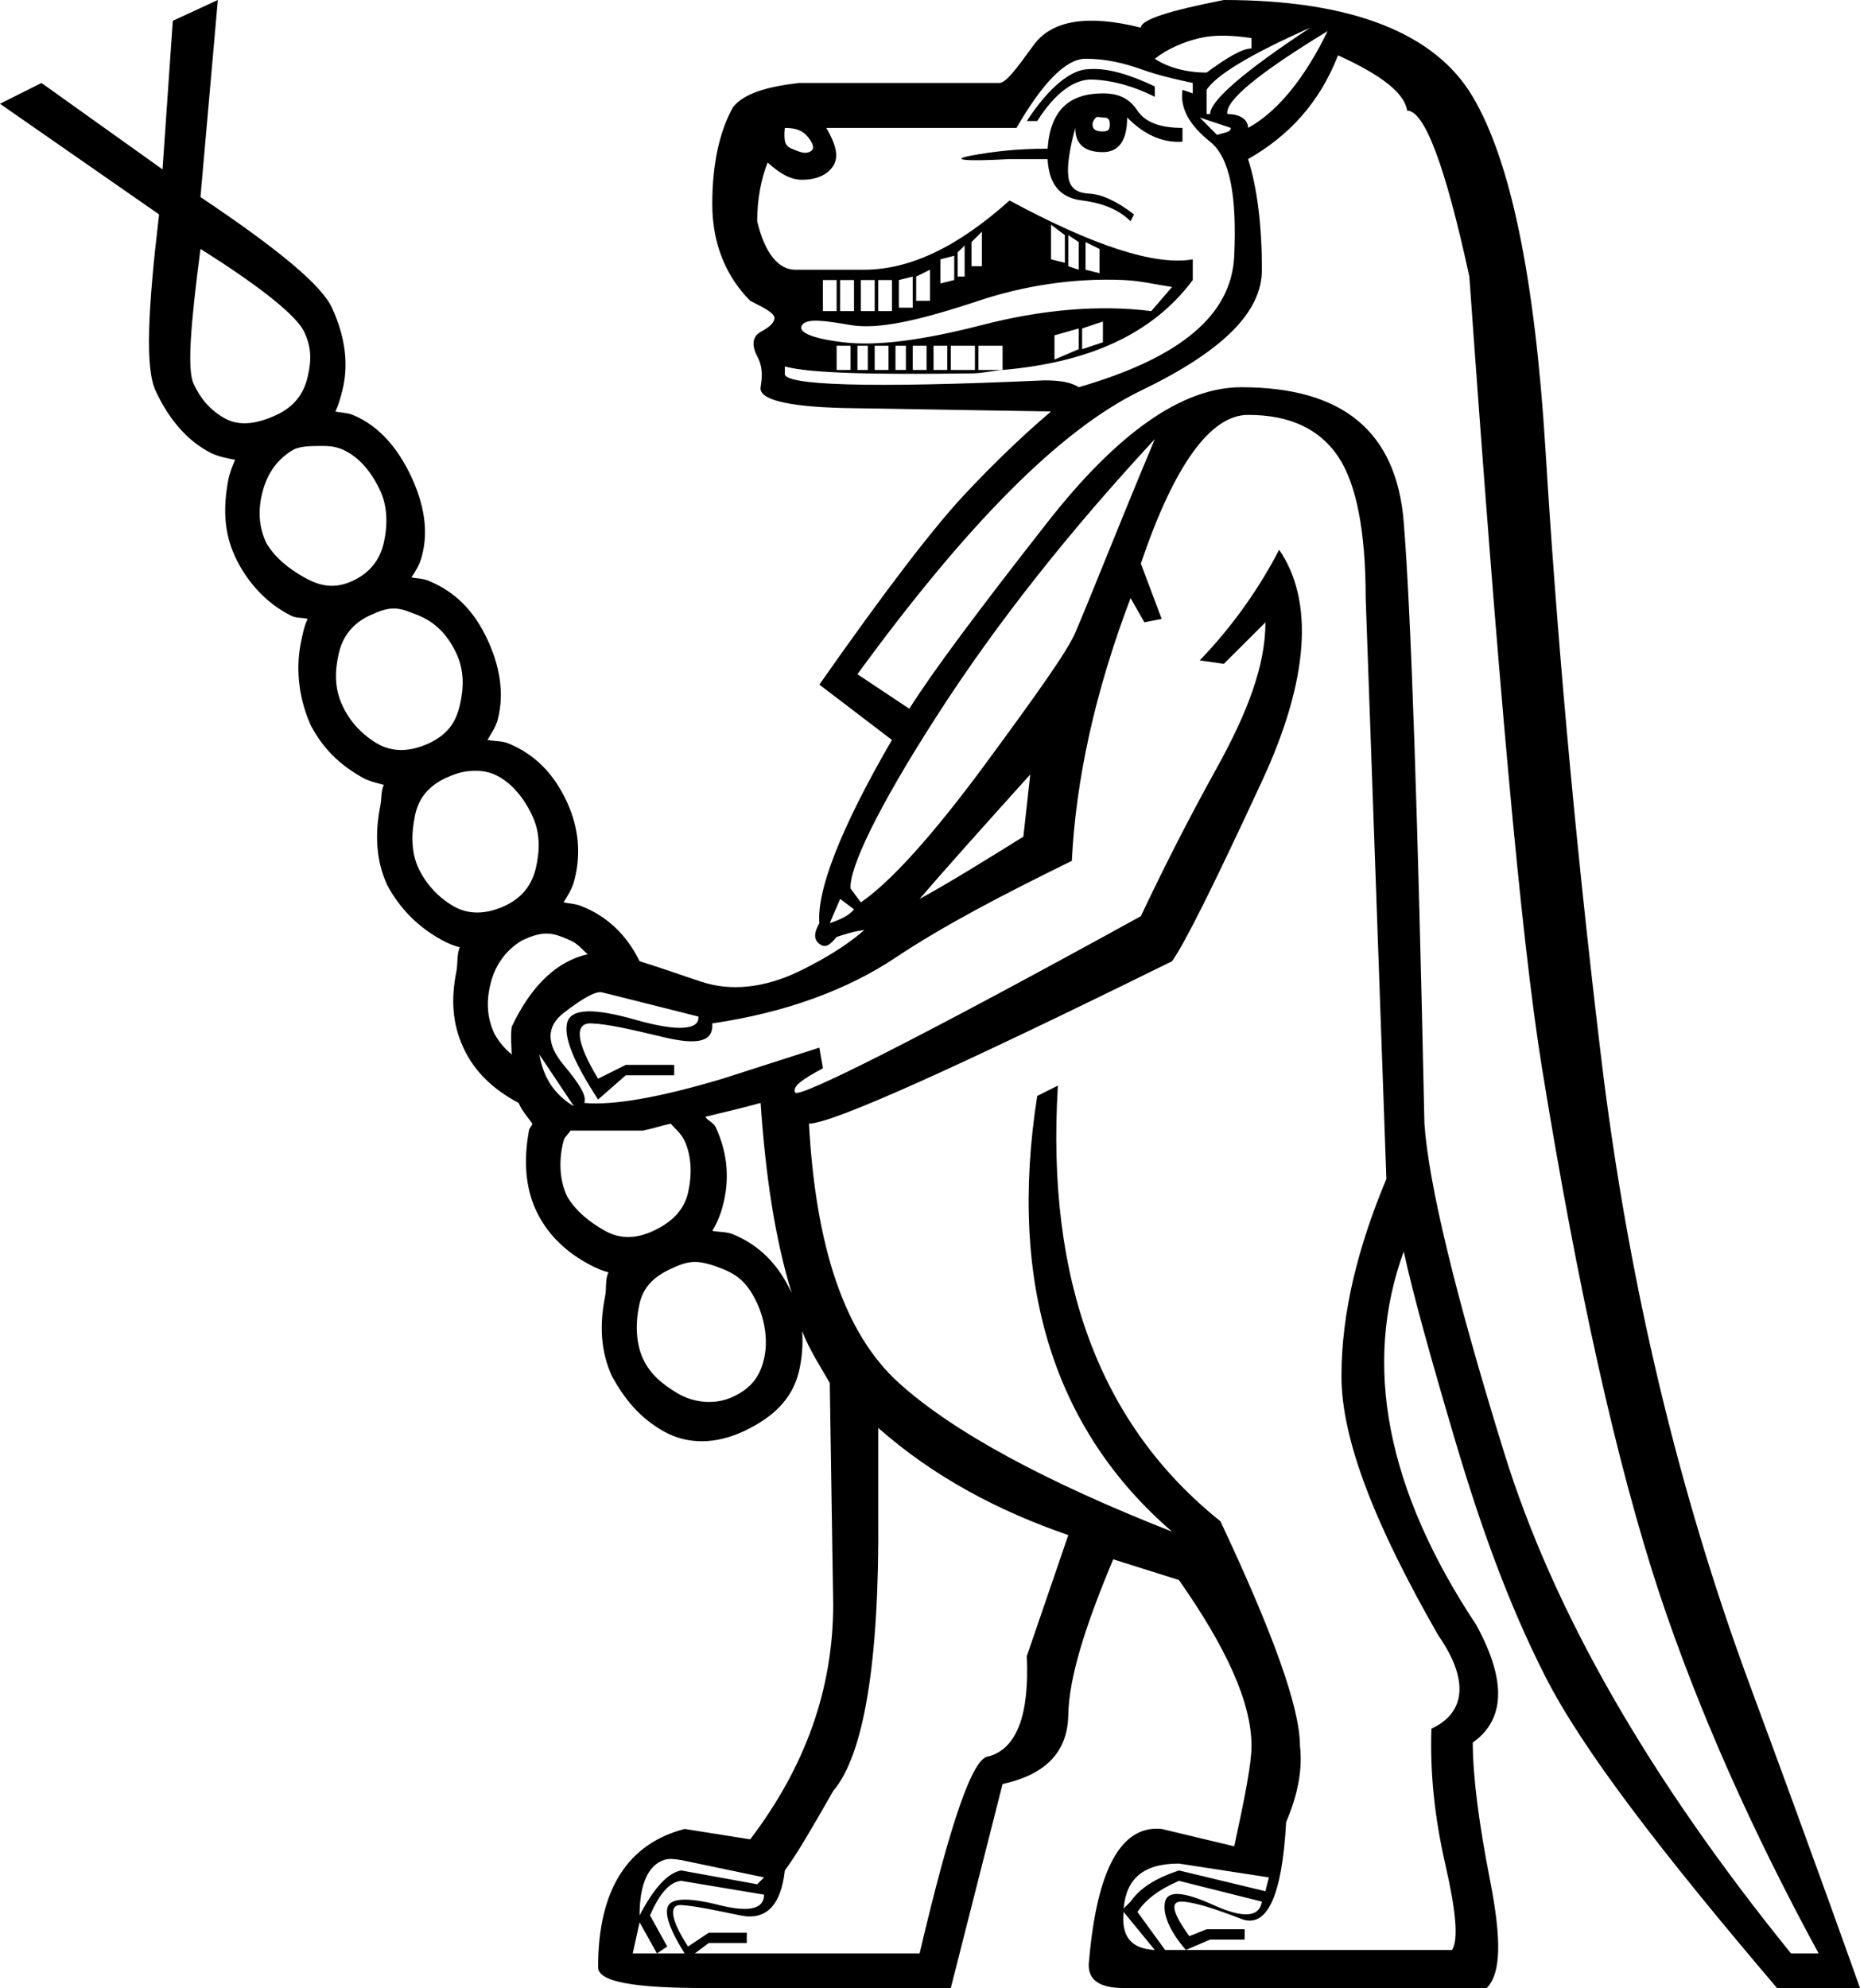 <?xml version="1.0" encoding="UTF-8" standalone="no"?>
<svg
   xmlns:dc="http://purl.org/dc/elements/1.1/"
   xmlns:cc="http://creativecommons.org/ns#"
   xmlns:rdf="http://www.w3.org/1999/02/22-rdf-syntax-ns#"
   xmlns:svg="http://www.w3.org/2000/svg"
   xmlns="http://www.w3.org/2000/svg"
   xmlns:sodipodi="http://sodipodi.sourceforge.net/DTD/sodipodi-0.dtd"
   xmlns:inkscape="http://www.inkscape.org/namespaces/inkscape"
   width="16.812"
   height="17.969"
   id="svg2483"
   sodipodi:version="0.32"
   inkscape:version="0.46"
   sodipodi:docname="E237.svg"
   inkscape:output_extension="org.inkscape.output.svg.inkscape"
   version="1.0">
  <defs
     id="defs2488">
    <inkscape:perspective
       sodipodi:type="inkscape:persp3d"
       inkscape:vp_x="0 : 8.9916086 : 1"
       inkscape:vp_y="0 : 1000 : 0"
       inkscape:vp_z="12.201604 : 8.9916086 : 1"
       inkscape:persp3d-origin="6.1008019 : 5.9944057 : 1"
       id="perspective2492" />
  </defs>
  <sodipodi:namedview
     inkscape:window-height="712"
     inkscape:window-width="1024"
     inkscape:pageshadow="2"
     inkscape:pageopacity="0.0"
     guidetolerance="10.0"
     gridtolerance="10.0"
     objecttolerance="10.0"
     borderopacity="1.0"
     bordercolor="#666666"
     pagecolor="#ffffff"
     id="base"
     showgrid="false"
     inkscape:zoom="28.215652"
     inkscape:cx="8.40625"
     inkscape:cy="8.984375"
     inkscape:window-x="-4"
     inkscape:window-y="-4"
     inkscape:current-layer="svg2483" />
  <path
     style="fill:#000000;stroke:none"
     d="M 1.969,0 L 1.562,0.188 L 1.469,1.531 L 0.375,0.75 L 0,0.938 L 1.438,1.938 C 1.336,2.799 1.311,3.325 1.406,3.531 C 1.52,3.776 1.681,3.979 1.906,4.094 C 1.972,4.127 2.056,4.143 2.125,4.156 C 2.1,4.213 2.075,4.277 2.062,4.344 C 2.014,4.609 2.029,4.825 2.125,5.031 C 2.226,5.25 2.4,5.448 2.625,5.562 C 2.681,5.591 2.724,5.579 2.781,5.594 C 2.749,5.658 2.734,5.737 2.719,5.812 C 2.667,6.071 2.711,6.344 2.812,6.562 C 2.921,6.763 3.06,6.907 3.281,7.031 C 3.337,7.062 3.411,7.078 3.469,7.094 C 3.443,7.15 3.45,7.217 3.438,7.281 C 3.386,7.54 3.399,7.781 3.5,8 C 3.614,8.213 3.781,8.382 4,8.5 C 4.055,8.529 4.1,8.548 4.156,8.562 C 4.128,8.622 4.139,8.712 4.125,8.781 C 4.073,9.04 4.092,9.263 4.188,9.469 C 4.289,9.688 4.459,9.848 4.688,9.969 C 4.716,10.039 4.769,10.096 4.812,10.156 C 4.807,10.181 4.786,10.191 4.781,10.219 C 4.732,10.484 4.748,10.731 4.844,10.938 C 4.945,11.156 5.119,11.323 5.344,11.438 C 5.4,11.466 5.443,11.486 5.5,11.5 C 5.468,11.563 5.484,11.643 5.469,11.719 C 5.417,11.978 5.43,12.219 5.531,12.438 C 5.64,12.638 5.778,12.813 6,12.938 C 6.222,13.062 6.474,13.051 6.719,12.938 C 6.989,12.812 7.158,12.646 7.219,12.406 C 7.249,12.286 7.26,12.149 7.25,12.031 C 7.317,12.203 7.417,12.354 7.5,12.5 L 7.531,14.5 C 7.531,15.273 7.276,15.973 6.781,16.625 L 6.188,16.531 C 5.68,16.664 5.406,17.069 5.406,17.781 C 5.406,17.914 5.735,17.969 6.375,17.969 L 8.594,17.969 L 9.062,16.125 C 9.449,16.04 9.65,15.838 9.656,15.5 C 9.662,15.162 9.809,14.697 10.062,14.094 L 10.656,14.281 C 11.079,14.885 11.312,15.383 11.312,15.781 C 11.312,15.938 11.253,16.241 11.156,16.688 L 10.5,16.531 C 10.138,16.495 9.916,16.886 9.844,17.719 C 9.82,17.888 9.927,17.969 10.156,17.969 L 13.438,17.969 C 13.57,17.836 13.571,17.525 13.469,17 C 13.366,16.475 13.312,16.052 13.312,15.75 C 13.602,15.545 13.621,15.195 13.344,14.688 C 12.535,13.468 12.313,12.339 12.688,11.312 C 12.772,11.699 12.933,12.277 13.156,13.031 C 13.38,13.786 13.631,14.492 13.969,15.156 C 14.307,15.82 15.024,16.749 16.062,17.969 L 16.812,17.969 C 16.764,17.836 16.446,16.933 15.812,15.219 C 15.179,13.504 14.716,11.602 14.469,9.531 C 14.221,7.461 14.065,5.632 13.969,4.062 C 13.872,2.493 13.651,1.448 13.312,0.875 C 12.974,0.302 12.222,1.9896677e-18 11.062,0 C 10.567,0.097 10.312,0.178 10.312,0.25 C 9.83,0.129 9.507,0.183 9.344,0.406 C 9.181,0.63 9.092,0.75 9.031,0.75 L 7.219,0.75 C 6.917,0.786 6.722,0.848 6.625,0.969 C 6.504,1.186 6.438,1.482 6.438,1.844 C 6.438,2.206 6.564,2.501 6.781,2.719 C 6.926,2.791 7,2.833 7,2.875 C 7,2.917 6.953,2.958 6.875,3 C 6.797,3.042 6.795,3.128 6.844,3.219 C 6.892,3.309 6.893,3.391 6.875,3.5 C 6.857,3.609 7.106,3.675 7.625,3.688 L 9.5,3.719 C 9.259,3.924 8.996,4.173 8.719,4.469 C 8.441,4.765 7.998,5.342 7.406,6.188 L 8.062,6.688 C 7.592,7.496 7.382,8.054 7.406,8.344 C 7.358,8.428 7.352,8.489 7.406,8.531 C 7.461,8.574 7.502,8.541 7.562,8.469 C 7.635,8.445 7.716,8.418 7.812,8.406 C 7.716,8.491 7.533,8.63 7.219,8.781 C 6.905,8.932 6.603,8.96 6.344,8.875 C 6.187,8.824 5.976,8.748 5.781,8.688 C 5.662,8.444 5.48,8.277 5.25,8.188 C 5.199,8.168 5.144,8.167 5.094,8.156 C 5.131,8.095 5.167,8.041 5.188,7.969 C 5.255,7.726 5.232,7.482 5.125,7.25 C 5.006,6.992 4.835,6.818 4.594,6.719 C 4.536,6.695 4.463,6.7 4.406,6.688 C 4.441,6.628 4.482,6.57 4.5,6.5 C 4.561,6.26 4.514,6.013 4.406,5.781 C 4.287,5.524 4.116,5.349 3.875,5.25 C 3.817,5.226 3.775,5.231 3.719,5.219 C 3.76,5.155 3.792,5.107 3.812,5.031 C 3.876,4.798 3.832,4.557 3.719,4.312 C 3.599,4.055 3.429,3.849 3.188,3.75 C 3.136,3.729 3.081,3.731 3.031,3.719 C 3.058,3.667 3.079,3.591 3.094,3.531 C 3.155,3.292 3.119,3.039 3,2.781 C 2.904,2.575 2.516,2.253 1.812,1.781 L 1.969,0 z M 11.844,0.25 C 11.24,0.648 10.938,0.911 10.938,1.031 L 10.906,1.031 L 10.906,0.812 C 10.991,0.68 11.3,0.491 11.844,0.25 z M 12,0.281 C 11.795,0.704 11.547,1.011 11.281,1.156 C 11.281,1.084 11.214,1.031 11.094,1.031 C 11.07,0.911 11.384,0.656 12,0.281 z M 10.844,0.344 C 10.986,0.311 11.143,0.32 11.312,0.344 L 11.312,0.438 C 11.228,0.438 11.087,0.523 10.906,0.656 C 10.713,0.656 10.546,0.604 10.438,0.531 C 10.552,0.441 10.702,0.377 10.844,0.344 z M 12.094,0.5 C 12.492,0.681 12.695,0.843 12.719,1 C 12.876,1 13.064,1.498 13.281,2.5 C 13.535,6.074 13.744,8.461 13.938,9.656 C 14.263,11.66 14.614,13.235 15,14.406 C 15.35,15.457 15.834,16.546 16.438,17.656 L 16.188,17.656 C 14.908,16.075 14.04,14.568 13.594,13.125 C 13.147,11.682 12.911,10.687 12.875,10.156 C 12.815,7.355 12.754,5.54 12.688,4.719 C 12.621,3.898 12.136,3.5 11.219,3.5 C 10.688,3.5 10.103,3.91 9.469,4.719 C 8.835,5.528 8.424,6.08 8.219,6.406 L 7.75,6.094 C 8.728,4.754 9.576,3.887 10.312,3.531 C 11.049,3.175 11.406,2.824 11.406,2.438 C 11.406,2.051 11.366,1.703 11.281,1.438 C 11.643,1.232 11.925,0.935 12.094,0.5 z M 9.812,0.531 C 9.994,0.531 10.162,0.571 10.312,0.625 C 10.463,0.679 10.612,0.714 10.781,0.75 L 10.781,0.844 L 10.688,0.812 C 10.663,0.982 10.756,1.136 10.938,1.281 C 11.119,1.426 11.18,1.775 11.156,2.312 C 11.132,2.85 10.668,3.234 9.75,3.5 C 9.678,3.452 9.57,3.438 9.438,3.438 C 7.856,3.51 7.07,3.484 7.094,3.375 L 7.094,3.312 C 7.311,3.373 7.876,3.387 8.781,3.375 C 8.883,3.374 8.967,3.352 9.062,3.344 L 8.844,3.344 L 8.844,3.125 L 9.062,3.125 L 9.062,3.344 C 9.818,3.278 10.406,3.035 10.781,2.531 L 10.781,2.344 C 10.443,2.404 9.886,2.223 9.125,1.812 C 8.654,2.235 8.223,2.437 7.812,2.438 L 7.188,2.438 C 7.043,2.438 6.916,2.302 6.844,2 C 6.844,1.807 6.877,1.626 6.938,1.469 C 7.046,1.565 7.141,1.625 7.25,1.625 C 7.371,1.625 7.477,1.585 7.531,1.5 C 7.586,1.415 7.553,1.301 7.469,1.156 L 9.188,1.156 C 9.417,0.758 9.631,0.531 9.812,0.531 z M 9.844,0.625 C 9.687,0.625 9.486,0.78 9.281,1.094 L 9.375,1.094 C 9.544,0.828 9.718,0.713 9.875,0.719 C 10.032,0.725 10.22,0.766 10.438,0.875 L 10.438,0.781 C 10.208,0.673 10.013,0.613 9.844,0.625 z M 9.969,0.844 C 9.667,0.844 9.493,0.994 9.469,1.344 C 9.191,1.344 8.974,1.37 8.781,1.406 C 8.588,1.442 8.702,1.462 9.125,1.438 L 9.469,1.438 C 9.481,1.667 9.582,1.788 9.781,1.812 C 9.98,1.837 10.122,1.903 10.219,2 L 10.25,1.938 C 10.093,1.817 9.958,1.756 9.844,1.75 C 9.729,1.744 9.668,1.696 9.656,1.594 C 9.644,1.491 9.67,1.337 9.719,1.156 C 9.719,1.301 9.8,1.375 9.969,1.375 C 10.114,1.375 10.188,1.268 10.188,1.062 C 10.332,1.207 10.494,1.293 10.688,1.281 L 10.688,1.156 C 10.494,1.156 10.354,1.109 10.281,1 C 10.209,0.891 10.114,0.844 9.969,0.844 z M 9.906,1.062 C 9.921,1.05 9.939,1.062 9.969,1.062 C 10.017,1.062 10.031,1.077 10.031,1.125 C 10.031,1.173 10.017,1.188 9.969,1.188 C 9.908,1.188 9.875,1.173 9.875,1.125 C 9.875,1.101 9.891,1.075 9.906,1.062 z M 10.844,1.062 L 11.125,1.156 C 11.125,1.192 11.085,1.195 11,1.219 L 10.844,1.062 z M 7.094,1.156 C 7.202,1.156 7.264,1.184 7.312,1.25 C 7.361,1.316 7.361,1.357 7.312,1.375 C 7.264,1.393 7.217,1.368 7.156,1.344 C 7.096,1.32 7.082,1.277 7.094,1.156 z M 9.5,2.031 L 9.625,2.125 L 9.625,2.375 L 9.5,2.344 L 9.5,2.031 z M 8.875,2.094 L 8.875,2.406 L 8.781,2.406 L 8.781,2.188 L 8.875,2.094 z M 9.656,2.125 L 9.75,2.188 L 9.75,2.438 L 9.656,2.406 L 9.656,2.125 z M 9.812,2.188 L 9.938,2.25 L 9.938,2.469 L 9.812,2.438 L 9.812,2.188 z M 8.719,2.219 L 8.719,2.5 L 8.656,2.5 L 8.656,2.281 L 8.719,2.219 z M 1.812,2.25 C 2.386,2.61 2.687,2.865 2.75,3 C 2.813,3.135 2.818,3.248 2.781,3.406 C 2.745,3.564 2.654,3.678 2.5,3.75 C 2.333,3.828 2.169,3.858 2.031,3.781 C 1.894,3.704 1.81,3.598 1.75,3.469 C 1.69,3.34 1.723,2.934 1.812,2.25 z M 8.625,2.312 L 8.625,2.531 L 8.5,2.562 L 8.5,2.344 L 8.625,2.312 z M 8.406,2.438 L 8.406,2.719 L 8.281,2.719 L 8.281,2.5 L 8.406,2.438 z M 8.25,2.5 L 8.25,2.781 L 8.125,2.781 L 8.125,2.531 L 8.25,2.5 z M 7.438,2.531 L 7.562,2.531 L 7.562,2.812 L 7.438,2.812 L 7.438,2.531 z M 7.594,2.531 L 7.719,2.531 L 7.719,2.812 L 7.594,2.812 L 7.594,2.531 z M 7.781,2.531 L 7.906,2.531 L 7.906,2.812 L 7.781,2.812 L 7.781,2.531 z M 7.938,2.531 L 8.062,2.531 L 8.062,2.812 L 7.938,2.812 L 7.938,2.531 z M 10.156,2.531 C 10.306,2.538 10.44,2.57 10.594,2.594 L 10.406,2.812 C 9.935,2.752 9.412,2.799 8.875,2.938 C 8.338,3.076 7.927,3.13 7.625,3.094 C 7.323,3.058 7.208,2.998 7.25,2.938 C 7.292,2.877 7.44,2.895 7.688,2.938 C 7.935,2.98 8.3,2.9 8.844,2.719 C 9.251,2.583 9.708,2.511 10.156,2.531 z M 9.969,2.906 L 9.969,3.094 L 9.781,3.156 L 9.781,2.969 L 9.969,2.906 z M 9.75,2.969 L 9.75,3.156 L 9.531,3.25 L 9.531,3.031 L 9.75,2.969 z M 7.562,3.125 L 7.688,3.125 L 7.688,3.344 L 7.562,3.344 L 7.562,3.125 z M 7.75,3.125 L 7.844,3.125 L 7.844,3.344 L 7.75,3.344 L 7.75,3.125 z M 7.906,3.125 L 8.031,3.125 L 8.031,3.344 L 7.906,3.344 L 7.906,3.125 z M 8.094,3.125 L 8.188,3.125 L 8.188,3.344 L 8.094,3.344 L 8.094,3.125 z M 8.25,3.125 L 8.375,3.125 L 8.375,3.344 L 8.25,3.344 L 8.25,3.125 z M 8.438,3.125 L 8.562,3.125 L 8.562,3.344 L 8.438,3.344 L 8.438,3.125 z M 8.594,3.125 L 8.812,3.125 L 8.812,3.344 L 8.594,3.344 L 8.594,3.125 z M 11.281,3.75 C 11.668,3.75 11.931,3.884 12.094,4.125 C 12.257,4.366 12.344,4.791 12.344,5.406 L 12.531,10.656 C 12.278,11.26 12.125,11.858 12.125,12.438 C 12.125,13.017 12.433,13.791 13,14.781 C 13.278,15.18 13.251,15.48 12.938,15.625 C 12.925,16.023 12.966,16.421 13.062,16.844 C 13.159,17.266 13.185,17.528 13.125,17.625 L 10.719,17.625 L 10.531,17.625 L 10.281,17.281 C 10.354,17.173 10.463,17.085 10.656,17 L 11.406,17.188 C 11.382,17.332 11.234,17.339 10.969,17.219 C 10.703,17.098 10.555,17.085 10.531,17.188 C 10.507,17.29 10.562,17.444 10.719,17.625 L 10.938,17.531 L 11.25,17.531 L 11.25,17.438 L 10.906,17.438 L 10.75,17.5 C 10.593,17.283 10.573,17.181 10.688,17.188 C 10.802,17.194 10.983,17.253 11.219,17.344 C 11.454,17.434 11.589,17.133 11.625,16.469 C 11.734,16.215 11.774,15.986 11.75,15.781 C 11.75,15.431 11.502,14.752 11.031,13.75 C 9.945,12.881 9.454,11.575 9.562,9.812 L 9.375,9.906 C 9.109,11.609 9.531,12.926 10.594,13.844 C 9.459,13.397 8.62,12.947 8.125,12.5 C 7.63,12.053 7.373,11.267 7.312,10.156 C 7.518,10.156 8.614,9.665 10.594,8.688 C 10.714,8.518 10.978,7.986 11.406,7.062 C 11.835,6.139 11.876,5.428 11.562,4.969 C 11.393,5.295 11.158,5.643 10.844,5.969 L 11.062,6 L 11.438,5.625 C 11.438,6.011 11.278,6.436 11,6.938 C 10.722,7.439 10.494,7.895 10.312,8.281 C 8.272,9.404 7.218,9.929 7.188,9.875 C 7.157,9.821 7.256,9.753 7.438,9.656 L 7.406,9.469 L 6.531,9.75 C 5.964,9.919 5.547,9.993 5.281,9.969 C 5.305,9.908 5.245,9.806 5.094,9.625 C 4.943,9.444 4.931,9.283 5.094,9.156 C 5.257,9.029 5.383,8.957 5.438,8.969 C 5.492,8.981 5.781,9.055 6.312,9.188 C 6.325,9.308 6.13,9.327 5.75,9.219 C 5.37,9.11 5.155,9.111 5.125,9.25 C 5.095,9.389 5.201,9.624 5.406,9.938 L 5.656,9.719 L 6.094,9.719 L 6.094,9.625 L 5.656,9.625 L 5.406,9.75 C 5.201,9.412 5.193,9.244 5.344,9.25 C 5.495,9.256 5.698,9.303 6,9.375 C 6.302,9.447 6.45,9.419 6.438,9.25 C 7.102,9.153 7.659,8.946 8.094,8.656 C 8.528,8.366 9.072,8.083 9.688,7.781 C 9.724,7.057 9.893,6.263 10.219,5.406 L 10.344,5.625 L 10.5,5.594 L 10.312,5.094 C 10.614,4.2 10.943,3.75 11.281,3.75 z M 10.438,3.969 C 10.099,4.778 9.864,5.381 9.719,5.719 C 9.646,5.888 9.377,6.266 8.906,6.906 C 8.435,7.546 8.047,7.975 7.781,8.156 L 7.688,8.031 C 7.675,7.85 7.925,7.314 8.469,6.469 C 9.012,5.624 9.677,4.79 10.438,3.969 z M 2.875,4.031 C 2.951,4.031 3.015,4.028 3.094,4.062 C 3.25,4.131 3.36,4.27 3.438,4.438 C 3.503,4.579 3.505,4.748 3.469,4.906 C 3.432,5.064 3.342,5.178 3.188,5.25 C 3.02,5.328 2.887,5.296 2.75,5.219 C 2.613,5.142 2.485,5.042 2.406,4.906 C 2.335,4.752 2.332,4.598 2.375,4.438 C 2.418,4.277 2.508,4.147 2.656,4.062 C 2.721,4.033 2.799,4.032 2.875,4.031 z M 3.562,5.5 C 3.638,5.501 3.704,5.532 3.781,5.562 C 3.935,5.624 4.047,5.739 4.125,5.906 C 4.197,6.061 4.193,6.217 4.156,6.375 C 4.12,6.533 4.042,6.641 3.875,6.719 C 3.708,6.796 3.547,6.802 3.406,6.719 C 3.266,6.635 3.159,6.517 3.094,6.375 C 3.022,6.22 3.026,6.064 3.062,5.906 C 3.099,5.748 3.189,5.634 3.344,5.562 C 3.414,5.53 3.487,5.499 3.562,5.5 z M 4.25,6.969 C 4.323,6.964 4.395,6.968 4.469,7 C 4.616,7.065 4.735,7.208 4.812,7.375 C 4.884,7.53 4.88,7.686 4.844,7.844 C 4.807,8.002 4.717,8.116 4.562,8.188 C 4.395,8.265 4.234,8.271 4.094,8.188 C 3.953,8.104 3.847,7.985 3.781,7.844 C 3.716,7.702 3.717,7.539 3.75,7.375 C 3.783,7.211 3.877,7.103 4.031,7.031 C 4.102,6.998 4.177,6.973 4.25,6.969 z M 9.312,7 L 9.25,7.562 C 8.9,7.78 8.578,7.98 8.312,8.125 C 8.53,7.871 8.866,7.495 9.312,7 z M 7.594,8.125 L 7.719,8.219 C 7.683,8.267 7.609,8.308 7.5,8.344 L 7.594,8.125 z M 4.938,8.438 C 5.01,8.437 5.078,8.466 5.156,8.5 C 5.22,8.528 5.263,8.583 5.312,8.625 C 5.043,8.686 4.808,8.894 4.625,9.281 C 4.614,9.375 4.623,9.447 4.625,9.531 C 4.556,9.471 4.515,9.424 4.469,9.344 C 4.397,9.189 4.395,9.036 4.438,8.875 C 4.48,8.714 4.583,8.579 4.719,8.5 C 4.789,8.467 4.865,8.438 4.938,8.438 z M 4.875,9.531 L 5.188,10 C 5.006,9.891 4.911,9.736 4.875,9.531 z M 6.875,9.969 C 6.92,10.632 7.006,11.199 7.156,11.688 C 7.037,11.43 6.866,11.255 6.625,11.156 C 6.567,11.132 6.495,11.137 6.438,11.125 C 6.478,11.061 6.511,10.982 6.531,10.906 C 6.595,10.673 6.582,10.432 6.469,10.188 C 6.449,10.145 6.398,10.132 6.375,10.094 C 6.542,10.054 6.732,10.009 6.875,9.969 z M 6.062,10.156 C 6.106,10.206 6.156,10.244 6.188,10.312 C 6.253,10.454 6.255,10.623 6.219,10.781 C 6.182,10.939 6.073,11.047 5.906,11.125 C 5.752,11.197 5.606,11.202 5.469,11.125 C 5.331,11.048 5.204,10.948 5.125,10.812 C 5.053,10.658 5.051,10.473 5.094,10.312 C 5.105,10.271 5.137,10.254 5.156,10.219 L 5.812,10.219 C 5.909,10.199 5.972,10.176 6.062,10.156 z M 6.281,11.406 C 6.36,11.406 6.454,11.438 6.531,11.469 C 6.685,11.53 6.766,11.614 6.844,11.781 C 6.915,11.936 6.943,12.123 6.906,12.281 C 6.87,12.439 6.792,12.547 6.625,12.625 C 6.458,12.703 6.265,12.677 6.125,12.594 C 5.985,12.51 5.878,12.423 5.812,12.281 C 5.741,12.127 5.745,11.939 5.781,11.781 C 5.818,11.623 5.921,11.535 6.062,11.469 C 6.14,11.433 6.202,11.407 6.281,11.406 z M 7.938,12.906 C 8.445,13.353 9.028,13.658 9.656,13.875 L 9.281,14.969 C 9.305,15.5 9.191,15.803 8.938,15.875 C 8.793,15.875 8.59,16.473 8.312,17.656 L 6.281,17.656 L 6.406,17.562 L 6.75,17.562 L 6.75,17.469 L 6.406,17.469 L 6.219,17.594 C 6.062,17.352 6.042,17.213 6.156,17.219 C 6.271,17.225 6.458,17.264 6.688,17.312 C 6.917,17.361 7.058,17.232 7.094,16.906 C 7.202,16.761 7.338,16.526 7.531,16.188 C 7.809,15.862 7.95,15.016 7.938,13.688 L 7.938,12.906 z M 6,16.812 C 6.048,16.796 6.093,16.803 6.156,16.812 L 6.906,16.969 L 6.844,17.031 L 6.156,16.906 C 6.036,16.93 5.914,17.059 5.781,17.312 C 5.781,17.032 5.857,16.862 6,16.812 z M 10.656,16.844 L 11.469,16.969 L 11.438,17.094 L 10.656,16.906 C 10.439,16.979 10.303,17.067 10.219,17.188 L 10.156,17.25 C 10.18,16.984 10.33,16.844 10.656,16.844 z M 6.156,17 L 6.906,17.125 C 6.906,17.246 6.79,17.291 6.5,17.219 C 6.21,17.146 6.049,17.153 6.031,17.25 C 6.015,17.336 6.074,17.474 6.188,17.656 L 5.938,17.656 L 5.719,17.656 L 5.781,17.375 L 5.938,17.656 L 6.031,17.594 L 5.875,17.312 C 5.96,17.119 6.048,17.012 6.156,17 z M 10.156,17.281 L 10.438,17.625 C 10.22,17.614 10.134,17.5 10.156,17.281 z"
     id="path2538" />
</svg>
